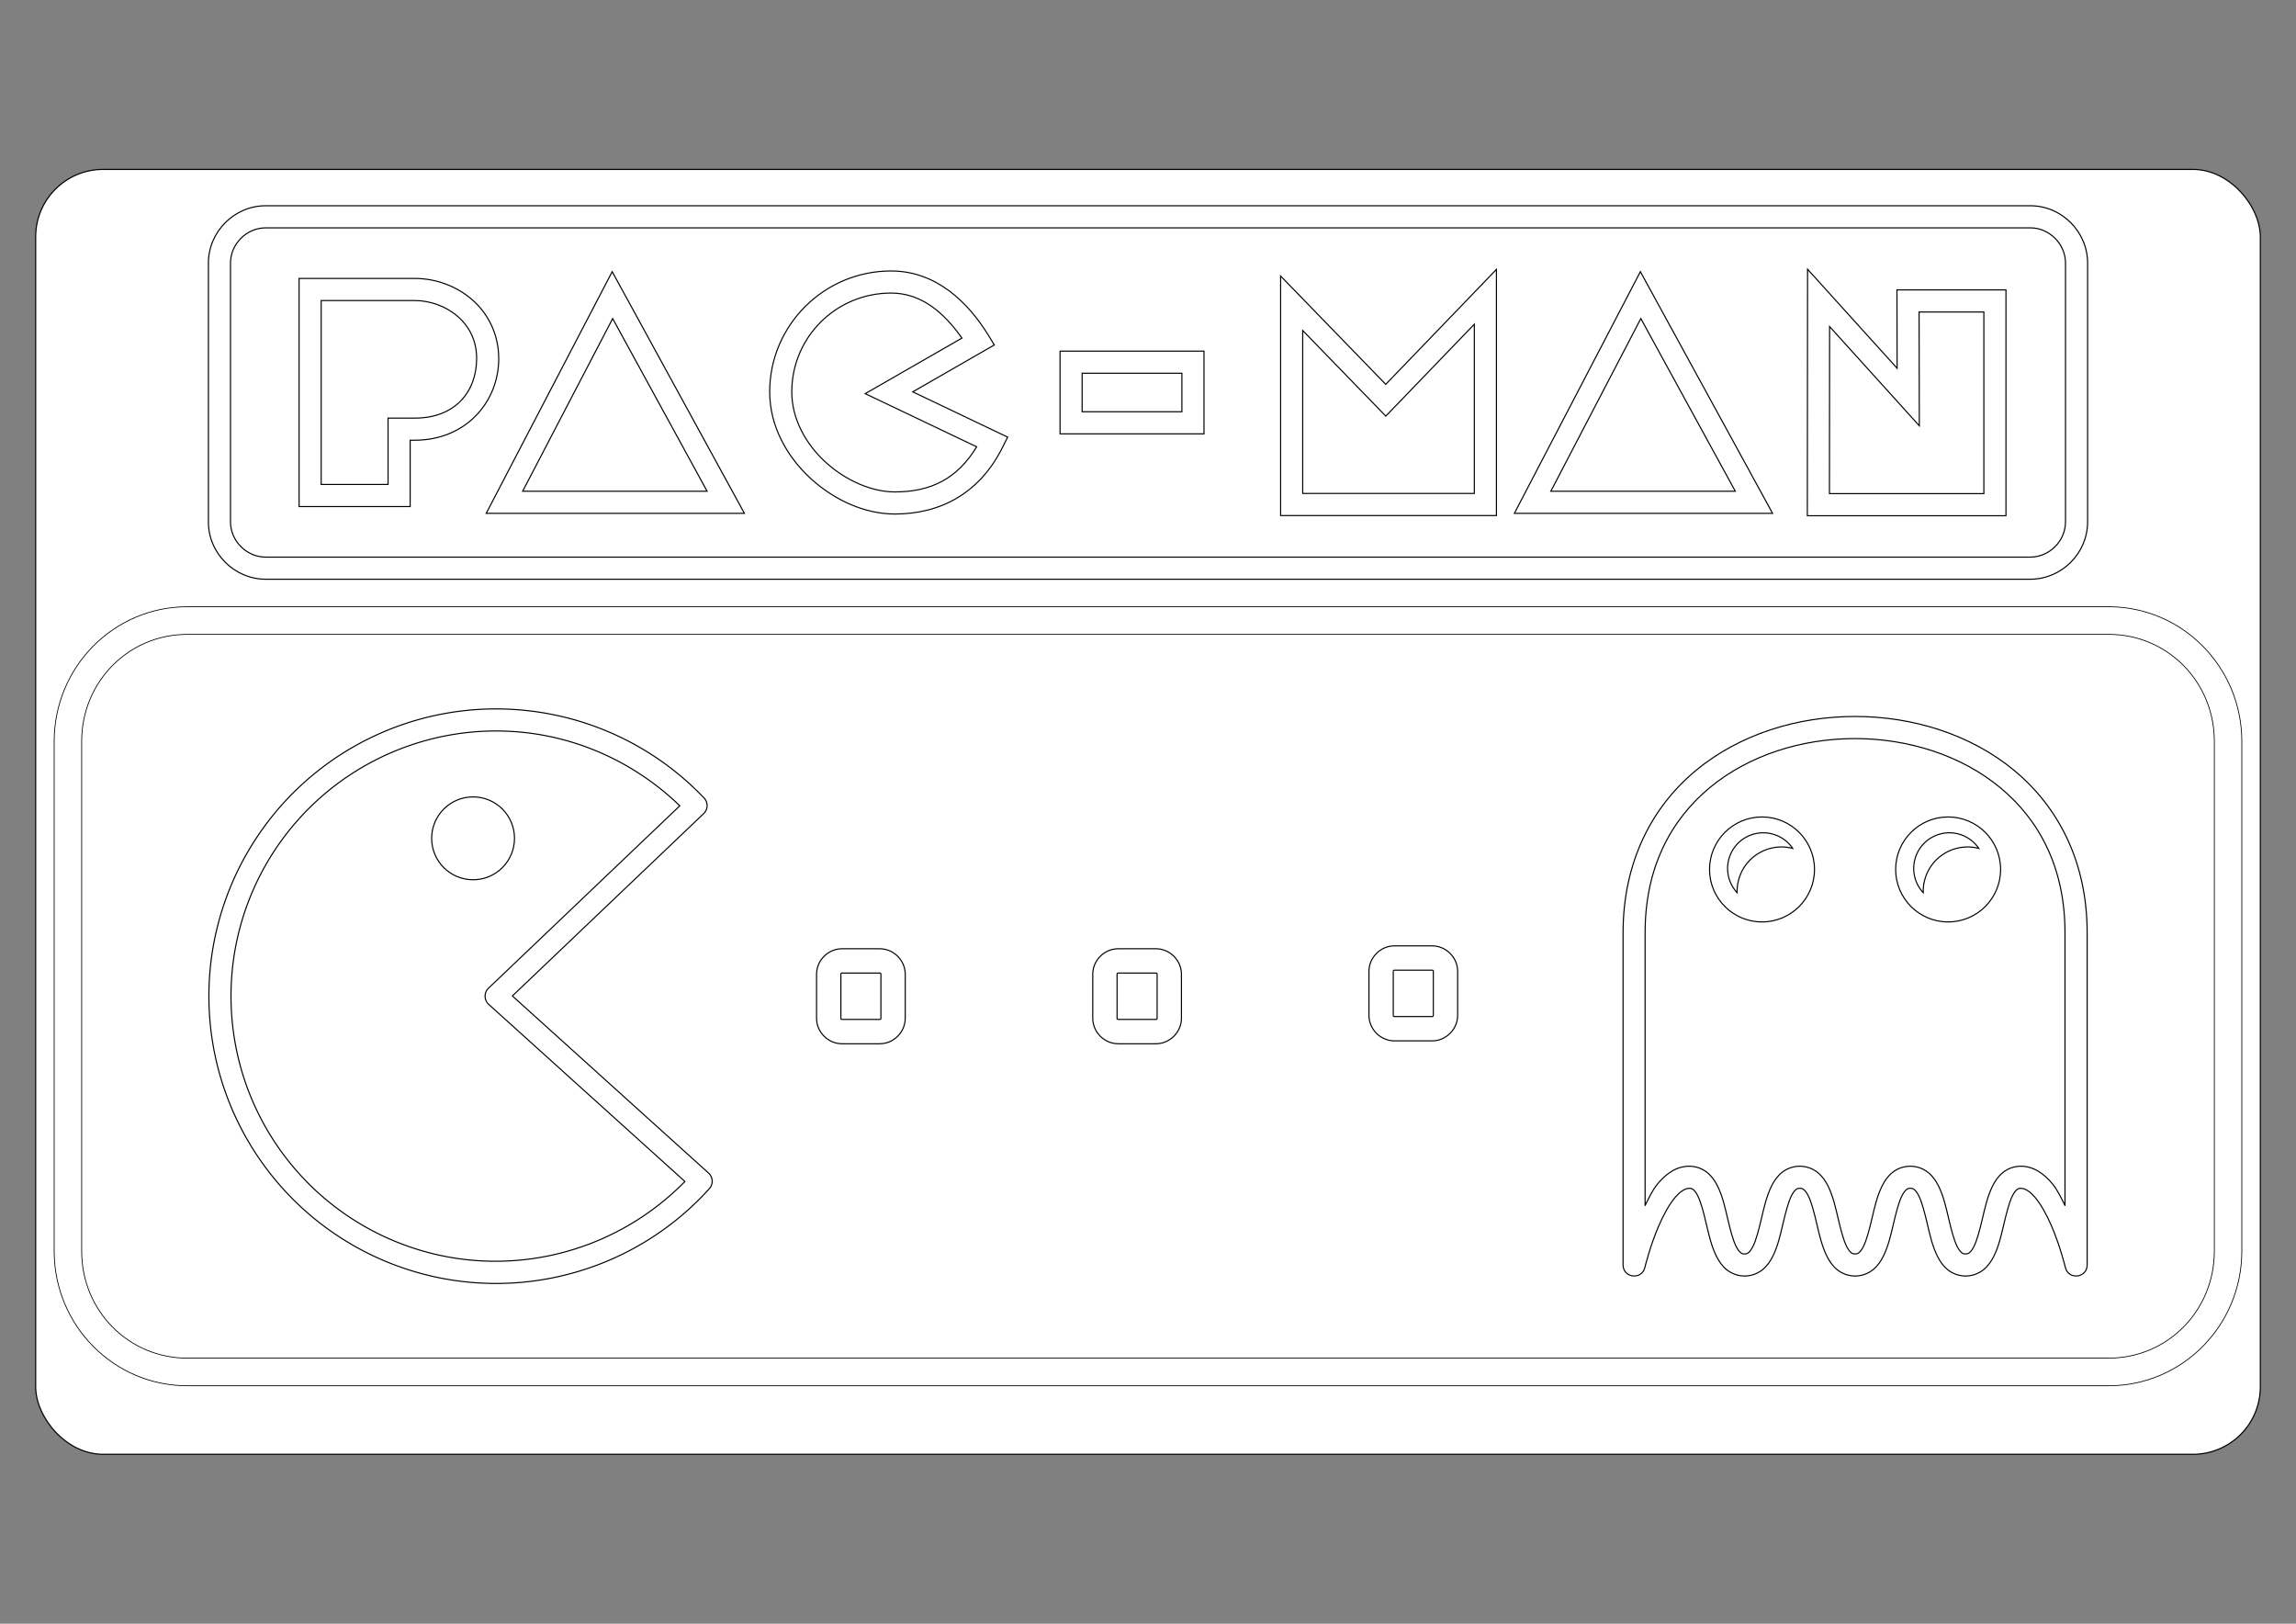 <?xml version="1.0" encoding="UTF-8" standalone="no"?>
<svg
   xmlns:osb="http://www.openswatchbook.org/uri/2009/osb"
   xmlns:dc="http://purl.org/dc/elements/1.1/"
   xmlns:cc="http://creativecommons.org/ns#"
   xmlns:rdf="http://www.w3.org/1999/02/22-rdf-syntax-ns#"
   xmlns:svg="http://www.w3.org/2000/svg"
   xmlns="http://www.w3.org/2000/svg"
   xmlns:sodipodi="http://sodipodi.sourceforge.net/DTD/sodipodi-0.dtd"
   xmlns:inkscape="http://www.inkscape.org/namespaces/inkscape"
   width="297mm"
   height="210mm"
   viewBox="0 0 297 210"
   version="1.1"
   id="svg1862"
   inkscape:version="1.0.2 (1.0.2+r75+1)"
   sodipodi:docname="pacman_scene_vynilv4.svg">
  <rect x="0" y="0" width="297" height="210" fill="#808080" stroke="none"/>
  <defs
     id="defs1856">
    <linearGradient
       id="linearGradient858"
       osb:paint="solid">
      <stop
         style="stop-color:#000000;stop-opacity:1;"
         offset="0"
         id="stop856" />
    </linearGradient>
  </defs>
  <sodipodi:namedview
     id="base"
     pagecolor="#ffffff"
     bordercolor="#666666"
     borderopacity="1.0"
     inkscape:pageopacity="0.0"
     inkscape:pageshadow="2"
     inkscape:zoom="0.68843335"
     inkscape:cx="559.12727"
     inkscape:cy="394.57277"
     inkscape:document-units="mm"
     inkscape:current-layer="layer1"
     inkscape:document-rotation="0"
     showgrid="false"
     inkscape:window-width="1261"
     inkscape:window-height="974"
     inkscape:window-x="420"
     inkscape:window-y="36"
     inkscape:window-maximized="0" />
  <g
     inkscape:label="Layer 1"
     inkscape:groupmode="layer"
     id="layer1">
    <rect
       style="display:inline;fill:#ffffff;fill-opacity:1;stroke:#000000;stroke-width:0.148;stroke-linejoin:round;stroke-miterlimit:4;stroke-dasharray:none;stroke-opacity:1"
       id="rect1791"
       width="287.772"
       height="166.181"
       x="4.614"
       y="21.909"
       ry="8.726" />
    <path
       style="color:#000000;font-style:normal;font-variant:normal;font-weight:normal;font-stretch:normal;font-size:medium;line-height:normal;font-family:sans-serif;font-variant-ligatures:normal;font-variant-position:normal;font-variant-caps:normal;font-variant-numeric:normal;font-variant-alternates:normal;font-variant-east-asian:normal;font-feature-settings:normal;font-variation-settings:normal;text-indent:0;text-align:start;text-decoration:none;text-decoration-line:none;text-decoration-style:solid;text-decoration-color:#000000;letter-spacing:normal;word-spacing:normal;text-transform:none;writing-mode:lr-tb;direction:ltr;text-orientation:mixed;dominant-baseline:auto;baseline-shift:baseline;text-anchor:start;white-space:normal;shape-padding:0;shape-margin:0;inline-size:0;clip-rule:nonzero;display:inline;overflow:visible;visibility:visible;isolation:auto;mix-blend-mode:normal;color-interpolation:sRGB;color-interpolation-filters:linearRGB;solid-color:#000000;solid-opacity:1;vector-effect:none;fill:#ffffff;fill-opacity:1;fill-rule:nonzero;stroke:#000000;stroke-width:0.1;stroke-linecap:butt;stroke-linejoin:round;stroke-miterlimit:4;stroke-dasharray:none;stroke-dashoffset:0;stroke-opacity:1;color-rendering:auto;image-rendering:auto;shape-rendering:auto;text-rendering:auto;enable-background:accumulate;stop-color:#000000"
       d="m 24.223,78.474 c -9.514,0 -17.215,7.804 -17.215,17.418 v 65.916 c 0,9.614 7.701,17.418 17.215,17.418 H 272.777 c 9.514,0 17.215,-7.804 17.215,-17.418 V 95.892 c 0,-9.614 -7.701,-17.418 -17.215,-17.418 z m 0,3.572 H 272.777 c 7.594,0 13.66,6.135 13.66,13.846 v 65.916 c 0,7.711 -6.066,13.846 -13.66,13.846 H 24.223 c -7.594,0 -13.66,-6.135 -13.66,-13.846 V 95.892 c 0,-7.711 6.066,-13.846 13.66,-13.846 z"
       id="path874" />
    <g
       id="g1301"
       transform="matrix(1.429,0,0,1.429,6.63,19.743)"
       style="display:inline;opacity:0.997;fill:#ffffff;fill-opacity:1">
      <circle
         style="opacity:0.997;fill:#ffffff;fill-opacity:1;stroke:#000000;stroke-width:0.1;stroke-linejoin:round;stroke-miterlimit:4;stroke-dasharray:none"
         id="path1292"
         cx="38.184"
         cy="62.058"
         r="3.75" />
      <path
         style="color:#000000;font-style:normal;font-variant:normal;font-weight:normal;font-stretch:normal;font-size:medium;line-height:normal;font-family:sans-serif;font-variant-ligatures:normal;font-variant-position:normal;font-variant-caps:normal;font-variant-numeric:normal;font-variant-alternates:normal;font-variant-east-asian:normal;font-feature-settings:normal;font-variation-settings:normal;text-indent:0;text-align:start;text-decoration:none;text-decoration-line:none;text-decoration-style:solid;text-decoration-color:#000000;letter-spacing:normal;word-spacing:normal;text-transform:none;writing-mode:lr-tb;direction:ltr;text-orientation:mixed;dominant-baseline:auto;baseline-shift:baseline;text-anchor:start;white-space:normal;shape-padding:0;shape-margin:0;inline-size:0;clip-rule:nonzero;display:inline;overflow:visible;visibility:visible;opacity:1;isolation:auto;mix-blend-mode:normal;color-interpolation:sRGB;color-interpolation-filters:linearRGB;solid-color:#000000;solid-opacity:1;vector-effect:none;fill:#ffffff;fill-opacity:1;fill-rule:nonzero;stroke:#000000;stroke-width:0.1;stroke-linecap:butt;stroke-linejoin:round;stroke-miterlimit:4;stroke-dasharray:none;stroke-dashoffset:0;stroke-opacity:1;color-rendering:auto;image-rendering:auto;shape-rendering:auto;text-rendering:auto;enable-background:accumulate;stop-color:#000000;stop-opacity:1"
         d="m 41.916,50.398 c -3.838,-0.244 -7.757,0.358 -11.469,1.873 -9.898,4.04 -16.319,13.736 -16.174,24.426 0.145,10.69 6.826,20.209 16.83,23.979 10.004,3.77 21.305,1.026 28.469,-6.91 A 1,1 0 0 0 59.5,92.354 L 41.742,76.324 59.059,59.82 a 1,1 0 0 0 0.033,-1.414 C 54.482,53.569 48.312,50.806 41.916,50.398 Z m -0.125,1.992 c 5.579,0.355 10.938,2.702 15.107,6.725 l -17.316,16.506 a 1,1 0 0 0 0.02,1.467 L 57.361,93.117 C 50.726,99.877 40.732,102.165 31.809,98.803 22.568,95.321 16.407,86.544 16.273,76.67 16.139,66.796 22.061,57.854 31.203,54.123 34.632,52.724 38.249,52.165 41.791,52.391 Z"
         id="path1361" />
    </g>
    <path
       style="color:#000000;font-style:normal;font-variant:normal;font-weight:normal;font-stretch:normal;font-size:medium;line-height:normal;font-family:sans-serif;font-variant-ligatures:normal;font-variant-position:normal;font-variant-caps:normal;font-variant-numeric:normal;font-variant-alternates:normal;font-variant-east-asian:normal;font-feature-settings:normal;font-variation-settings:normal;text-indent:0;text-align:start;text-decoration:none;text-decoration-line:none;text-decoration-style:solid;text-decoration-color:#000000;letter-spacing:normal;word-spacing:normal;text-transform:none;writing-mode:lr-tb;direction:ltr;text-orientation:mixed;dominant-baseline:auto;baseline-shift:baseline;text-anchor:start;white-space:normal;shape-padding:0;shape-margin:0;inline-size:0;clip-rule:nonzero;display:inline;overflow:visible;visibility:visible;opacity:0.997;isolation:auto;mix-blend-mode:normal;color-interpolation:sRGB;color-interpolation-filters:linearRGB;solid-color:#000000;solid-opacity:1;vector-effect:none;fill:#ffffff;fill-opacity:1;fill-rule:nonzero;stroke:#000000;stroke-width:0.143;stroke-linecap:butt;stroke-linejoin:round;stroke-miterlimit:4;stroke-dasharray:none;stroke-dashoffset:0;stroke-opacity:1;color-rendering:auto;image-rendering:auto;shape-rendering:auto;text-rendering:auto;enable-background:accumulate;stop-color:#000000"
       d="m 144.659,122.706 c -1.806,0 -3.305,1.494 -3.305,3.302 v 5.68 c 0,1.808 1.497,3.305 3.305,3.305 h 4.862 c 1.808,0 3.305,-1.497 3.305,-3.305 v -5.68 c 0,-1.808 -1.499,-3.302 -3.305,-3.302 z m 0,3.146 h 4.862 c 0.124,0 0.159,0.036 0.159,0.156 v 5.68 c 0,0.121 -0.035,0.156 -0.159,0.156 h -4.862 c -0.124,0 -0.159,-0.036 -0.159,-0.156 v -5.68 c 0,-0.121 0.035,-0.156 0.159,-0.156 z"
       id="path1204" />
    <path
       style="color:#000000;font-style:normal;font-variant:normal;font-weight:normal;font-stretch:normal;font-size:medium;line-height:normal;font-family:sans-serif;font-variant-ligatures:normal;font-variant-position:normal;font-variant-caps:normal;font-variant-numeric:normal;font-variant-alternates:normal;font-variant-east-asian:normal;font-feature-settings:normal;font-variation-settings:normal;text-indent:0;text-align:start;text-decoration:none;text-decoration-line:none;text-decoration-style:solid;text-decoration-color:#000000;letter-spacing:normal;word-spacing:normal;text-transform:none;writing-mode:lr-tb;direction:ltr;text-orientation:mixed;dominant-baseline:auto;baseline-shift:baseline;text-anchor:start;white-space:normal;shape-padding:0;shape-margin:0;inline-size:0;clip-rule:nonzero;display:inline;overflow:visible;visibility:visible;opacity:0.997;isolation:auto;mix-blend-mode:normal;color-interpolation:sRGB;color-interpolation-filters:linearRGB;solid-color:#000000;solid-opacity:1;vector-effect:none;fill:#ffffff;fill-opacity:1;fill-rule:nonzero;stroke:#000000;stroke-width:0.143;stroke-linecap:butt;stroke-linejoin:round;stroke-miterlimit:4;stroke-dasharray:none;stroke-dashoffset:0;stroke-opacity:1;color-rendering:auto;image-rendering:auto;shape-rendering:auto;text-rendering:auto;enable-background:accumulate;stop-color:#000000"
       d="m 239.975,92.665 c -7.453,-0.006 -14.926,2.288 -20.591,6.975 -5.665,4.687 -9.453,11.819 -9.432,21.093 v 42.871 c 0.004,1.692 2.425,1.974 2.819,0.329 0,0 0.652,-2.744 1.817,-5.435 0.583,-1.345 1.3,-2.664 2.038,-3.556 0.737,-0.892 1.388,-1.253 1.901,-1.253 0.256,0 0.35,0.043 0.514,0.173 0.163,0.131 0.375,0.394 0.581,0.807 0.411,0.824 0.754,2.174 1.089,3.592 0.335,1.418 0.662,2.904 1.312,4.206 0.325,0.651 0.739,1.274 1.351,1.764 0.612,0.49 1.439,0.801 2.3,0.801 0.861,0 1.688,-0.311 2.3,-0.801 0.612,-0.49 1.029,-1.113 1.354,-1.764 0.649,-1.303 0.975,-2.788 1.309,-4.206 0.335,-1.418 0.678,-2.768 1.089,-3.592 0.206,-0.412 0.417,-0.676 0.581,-0.807 0.163,-0.131 0.257,-0.173 0.514,-0.173 0.256,0 0.35,0.043 0.514,0.173 0.163,0.131 0.375,0.394 0.581,0.807 0.411,0.824 0.754,2.174 1.089,3.592 0.335,1.418 0.662,2.904 1.312,4.206 0.325,0.651 0.739,1.274 1.351,1.764 0.612,0.49 1.439,0.801 2.3,0.801 0.861,0 1.688,-0.311 2.3,-0.801 0.612,-0.49 1.029,-1.113 1.354,-1.764 0.649,-1.303 0.975,-2.788 1.309,-4.206 0.335,-1.418 0.678,-2.768 1.089,-3.592 0.206,-0.412 0.417,-0.676 0.581,-0.807 0.163,-0.131 0.257,-0.173 0.514,-0.173 0.256,0 0.35,0.043 0.514,0.173 0.163,0.131 0.375,0.394 0.581,0.807 0.411,0.824 0.754,2.174 1.089,3.592 0.335,1.418 0.662,2.904 1.312,4.206 0.325,0.651 0.739,1.274 1.351,1.764 0.612,0.49 1.439,0.801 2.3,0.801 0.861,0 1.688,-0.311 2.3,-0.801 0.612,-0.49 1.029,-1.113 1.354,-1.764 0.649,-1.303 0.975,-2.788 1.309,-4.206 0.335,-1.418 0.678,-2.768 1.089,-3.592 0.206,-0.412 0.417,-0.676 0.581,-0.807 0.163,-0.131 0.257,-0.173 0.514,-0.173 0.513,0 1.164,0.362 1.901,1.253 0.737,0.892 1.455,2.211 2.038,3.556 1.165,2.691 1.817,5.435 1.817,5.435 0.394,1.645 2.815,1.362 2.819,-0.329 v -42.868 -0.006 c 0.028,-9.25 -3.752,-16.377 -9.412,-21.066 -5.661,-4.69 -13.135,-6.995 -20.588,-7 z m 0,2.858 c 6.862,0.006 13.703,2.153 18.763,6.344 5.06,4.192 8.406,10.375 8.379,18.858 0,0.001 0,0.004 0,0.006 v 35.178 c -0.496,-0.967 -0.943,-1.975 -1.613,-2.786 -1.021,-1.235 -2.381,-2.292 -4.103,-2.292 -0.861,0 -1.688,0.311 -2.3,0.801 -0.612,0.49 -1.026,1.11 -1.351,1.761 -0.649,1.303 -0.977,2.791 -1.312,4.209 -0.335,1.418 -0.678,2.765 -1.089,3.59 -0.206,0.412 -0.417,0.679 -0.581,0.809 -0.163,0.131 -0.257,0.173 -0.514,0.173 -0.256,0 -0.35,-0.042 -0.514,-0.173 -0.163,-0.131 -0.375,-0.397 -0.581,-0.809 -0.411,-0.824 -0.754,-2.172 -1.089,-3.59 -0.335,-1.418 -0.66,-2.907 -1.309,-4.209 -0.325,-0.651 -0.742,-1.272 -1.354,-1.761 -0.612,-0.49 -1.439,-0.801 -2.3,-0.801 -0.861,0 -1.688,0.311 -2.3,0.801 -0.612,0.49 -1.026,1.11 -1.351,1.761 -0.649,1.303 -0.977,2.791 -1.312,4.209 -0.335,1.418 -0.678,2.765 -1.089,3.59 -0.206,0.412 -0.417,0.679 -0.581,0.809 -0.163,0.131 -0.257,0.173 -0.514,0.173 -0.256,0 -0.35,-0.042 -0.514,-0.173 -0.163,-0.131 -0.375,-0.397 -0.581,-0.809 -0.411,-0.824 -0.754,-2.172 -1.089,-3.59 -0.335,-1.418 -0.66,-2.907 -1.309,-4.209 -0.325,-0.651 -0.742,-1.272 -1.354,-1.761 -0.612,-0.49 -1.439,-0.801 -2.3,-0.801 -0.861,0 -1.688,0.311 -2.3,0.801 -0.612,0.49 -1.026,1.11 -1.351,1.761 -0.649,1.303 -0.977,2.791 -1.312,4.209 -0.335,1.418 -0.678,2.765 -1.089,3.59 -0.206,0.412 -0.417,0.679 -0.581,0.809 -0.163,0.131 -0.257,0.173 -0.514,0.173 -0.256,0 -0.35,-0.042 -0.514,-0.173 -0.163,-0.131 -0.375,-0.397 -0.581,-0.809 -0.411,-0.824 -0.754,-2.172 -1.089,-3.59 -0.335,-1.418 -0.66,-2.907 -1.309,-4.209 -0.325,-0.651 -0.742,-1.272 -1.354,-1.761 -0.612,-0.49 -1.439,-0.801 -2.3,-0.801 -1.722,0 -3.082,1.056 -4.103,2.292 -0.671,0.811 -1.118,1.819 -1.613,2.786 v -35.178 c 0,0 0,-0.003 0,-0.003 -0.02,-8.506 3.333,-14.697 8.396,-18.886 5.063,-4.189 11.906,-6.325 18.768,-6.319 z"
       id="path1013" />
    <path
       style="color:#000000;font-style:normal;font-variant:normal;font-weight:normal;font-stretch:normal;font-size:medium;line-height:normal;font-family:sans-serif;font-variant-ligatures:normal;font-variant-position:normal;font-variant-caps:normal;font-variant-numeric:normal;font-variant-alternates:normal;font-variant-east-asian:normal;font-feature-settings:normal;font-variation-settings:normal;text-indent:0;text-align:start;text-decoration:none;text-decoration-line:none;text-decoration-style:solid;text-decoration-color:#000000;letter-spacing:normal;word-spacing:normal;text-transform:none;writing-mode:lr-tb;direction:ltr;text-orientation:mixed;dominant-baseline:auto;baseline-shift:baseline;text-anchor:start;white-space:normal;shape-padding:0;shape-margin:0;inline-size:0;clip-rule:nonzero;display:inline;overflow:visible;visibility:visible;opacity:0.997;isolation:auto;mix-blend-mode:normal;color-interpolation:sRGB;color-interpolation-filters:linearRGB;solid-color:#000000;solid-opacity:1;vector-effect:none;fill:#ffffff;fill-opacity:1;fill-rule:nonzero;stroke:#000000;stroke-width:0.143;stroke-linecap:butt;stroke-linejoin:round;stroke-miterlimit:4;stroke-dasharray:none;stroke-dashoffset:0;stroke-opacity:1;color-rendering:auto;image-rendering:auto;shape-rendering:auto;text-rendering:auto;enable-background:accumulate;stop-color:#000000"
       d="m 108.931,122.706 c -1.806,0 -3.305,1.494 -3.305,3.302 v 5.68 c 0,1.808 1.497,3.305 3.305,3.305 h 4.862 c 1.808,0 3.305,-1.497 3.305,-3.305 v -5.68 c 0,-1.808 -1.499,-3.302 -3.305,-3.302 z m 0,3.146 h 4.862 c 0.124,0 0.159,0.036 0.159,0.156 v 5.68 c 0,0.121 -0.035,0.156 -0.159,0.156 h -4.862 c -0.124,0 -0.159,-0.036 -0.159,-0.156 v -5.68 c 0,-0.121 0.035,-0.156 0.159,-0.156 z"
       id="path1204-6" />
    <path
       style="color:#000000;font-style:normal;font-variant:normal;font-weight:normal;font-stretch:normal;font-size:medium;line-height:normal;font-family:sans-serif;font-variant-ligatures:normal;font-variant-position:normal;font-variant-caps:normal;font-variant-numeric:normal;font-variant-alternates:normal;font-variant-east-asian:normal;font-feature-settings:normal;font-variation-settings:normal;text-indent:0;text-align:start;text-decoration:none;text-decoration-line:none;text-decoration-style:solid;text-decoration-color:#000000;letter-spacing:normal;word-spacing:normal;text-transform:none;writing-mode:lr-tb;direction:ltr;text-orientation:mixed;dominant-baseline:auto;baseline-shift:baseline;text-anchor:start;white-space:normal;shape-padding:0;shape-margin:0;inline-size:0;clip-rule:nonzero;display:inline;overflow:visible;visibility:visible;opacity:0.997;isolation:auto;mix-blend-mode:normal;color-interpolation:sRGB;color-interpolation-filters:linearRGB;solid-color:#000000;solid-opacity:1;vector-effect:none;fill:#ffffff;fill-opacity:1;fill-rule:nonzero;stroke:#000000;stroke-width:0.143;stroke-linecap:butt;stroke-linejoin:round;stroke-miterlimit:4;stroke-dasharray:none;stroke-dashoffset:0;stroke-opacity:1;color-rendering:auto;image-rendering:auto;shape-rendering:auto;text-rendering:auto;enable-background:accumulate;stop-color:#000000"
       d="m 180.387,122.333 c -1.806,0 -3.305,1.494 -3.305,3.302 v 5.68 c 0,1.808 1.497,3.305 3.305,3.305 h 4.862 c 1.808,0 3.305,-1.497 3.305,-3.305 v -5.68 c 0,-1.808 -1.499,-3.302 -3.305,-3.302 z m 0,3.146 h 4.862 c 0.124,0 0.159,0.036 0.159,0.156 v 5.68 c 0,0.121 -0.035,0.156 -0.159,0.156 h -4.862 c -0.124,0 -0.159,-0.036 -0.159,-0.156 v -5.68 c 0,-0.121 0.035,-0.156 0.159,-0.156 z"
       id="path1204-2" />
    <path
       style="color:#000000;font-style:normal;font-variant:normal;font-weight:normal;font-stretch:normal;font-size:medium;line-height:normal;font-family:sans-serif;font-variant-ligatures:normal;font-variant-position:normal;font-variant-caps:normal;font-variant-numeric:normal;font-variant-alternates:normal;font-variant-east-asian:normal;font-feature-settings:normal;font-variation-settings:normal;text-indent:0;text-align:start;text-decoration:none;text-decoration-line:none;text-decoration-style:solid;text-decoration-color:#000000;letter-spacing:normal;word-spacing:normal;text-transform:none;writing-mode:lr-tb;direction:ltr;text-orientation:mixed;dominant-baseline:auto;baseline-shift:baseline;text-anchor:start;white-space:normal;shape-padding:0;shape-margin:0;inline-size:0;clip-rule:nonzero;display:inline;overflow:visible;visibility:visible;opacity:0.997;isolation:auto;mix-blend-mode:normal;color-interpolation:sRGB;color-interpolation-filters:linearRGB;solid-color:#000000;solid-opacity:1;vector-effect:none;fill:#ffffff;fill-opacity:1;fill-rule:nonzero;stroke:#000000;stroke-width:0.143;stroke-linecap:butt;stroke-linejoin:round;stroke-miterlimit:4;stroke-dasharray:none;stroke-dashoffset:0;stroke-opacity:1;color-rendering:auto;image-rendering:auto;shape-rendering:auto;text-rendering:auto;enable-background:accumulate;stop-color:#000000"
       d="m 34.374,26.609 c -4.06,0 -7.416,3.356 -7.416,7.416 v 33.475 c 0,4.061 3.359,7.414 7.416,7.414 H 262.629 c 4.058,0 7.414,-3.355 7.414,-7.414 V 34.026 c 0,-4.057 -3.352,-7.416 -7.414,-7.416 z m 0,2.858 H 262.629 c 2.473,0 4.555,2.087 4.555,4.558 v 33.475 c 0,2.47 -2.085,4.555 -4.555,4.555 H 34.374 c -2.471,0 -4.558,-2.082 -4.558,-4.555 V 34.026 c 0,-2.474 2.084,-4.558 4.558,-4.558 z"
       id="path1806" />
    <path
       style="color:#000000;font-style:normal;font-variant:normal;font-weight:normal;font-stretch:normal;font-size:medium;line-height:normal;font-family:sans-serif;font-variant-ligatures:normal;font-variant-position:normal;font-variant-caps:normal;font-variant-numeric:normal;font-variant-alternates:normal;font-variant-east-asian:normal;font-feature-settings:normal;font-variation-settings:normal;text-indent:0;text-align:start;text-decoration:none;text-decoration-line:none;text-decoration-style:solid;text-decoration-color:#000000;letter-spacing:normal;word-spacing:normal;text-transform:none;writing-mode:lr-tb;direction:ltr;text-orientation:mixed;dominant-baseline:auto;baseline-shift:baseline;text-anchor:start;white-space:normal;shape-padding:0;shape-margin:0;inline-size:0;clip-rule:nonzero;display:inline;overflow:visible;visibility:visible;opacity:0.997;isolation:auto;mix-blend-mode:normal;color-interpolation:sRGB;color-interpolation-filters:linearRGB;solid-color:#000000;solid-opacity:1;vector-effect:none;fill:#ffffff;fill-opacity:1;fill-rule:nonzero;stroke:#000000;stroke-width:0.143;stroke-linecap:butt;stroke-linejoin:miter;stroke-miterlimit:4;stroke-dasharray:none;stroke-dashoffset:0;stroke-opacity:1;paint-order:normal;color-rendering:auto;image-rendering:auto;shape-rendering:auto;text-rendering:auto;enable-background:accumulate;stop-color:#000000"
       d="m 38.688,36.012 v 29.501 h 14.369 v -8.578 h 0.595 c 6.57,0 10.807,-4.895 10.861,-10.448 0.031,-3.254 -1.388,-5.953 -3.456,-7.743 -2.068,-1.79 -4.75,-2.733 -7.405,-2.733 z m 2.858,2.858 h 12.106 c 1.966,0 4.025,0.73 5.532,2.035 1.507,1.305 2.494,3.121 2.47,5.555 -0.04,4.207 -2.774,7.617 -8.003,7.617 H 50.196 l 0.003,1.429 v 7.148 h -8.653 z"
       id="path1313" />
    <path
       style="color:#000000;font-style:normal;font-variant:normal;font-weight:normal;font-stretch:normal;font-size:medium;line-height:normal;font-family:sans-serif;font-variant-ligatures:normal;font-variant-position:normal;font-variant-caps:normal;font-variant-numeric:normal;font-variant-alternates:normal;font-variant-east-asian:normal;font-feature-settings:normal;font-variation-settings:normal;text-indent:0;text-align:start;text-decoration:none;text-decoration-line:none;text-decoration-style:solid;text-decoration-color:#000000;letter-spacing:normal;word-spacing:normal;text-transform:none;writing-mode:lr-tb;direction:ltr;text-orientation:mixed;dominant-baseline:auto;baseline-shift:baseline;text-anchor:start;white-space:normal;shape-padding:0;shape-margin:0;inline-size:0;clip-rule:nonzero;display:inline;overflow:visible;visibility:visible;opacity:0.997;isolation:auto;mix-blend-mode:normal;color-interpolation:sRGB;color-interpolation-filters:linearRGB;solid-color:#000000;solid-opacity:1;vector-effect:none;fill:#ffffff;fill-opacity:1;fill-rule:nonzero;stroke:#0a0000;stroke-width:0.143;stroke-linecap:butt;stroke-linejoin:miter;stroke-miterlimit:4;stroke-dasharray:none;stroke-dashoffset:0;stroke-opacity:1;paint-order:normal;color-rendering:auto;image-rendering:auto;shape-rendering:auto;text-rendering:auto;enable-background:accumulate;stop-color:#000000"
       d="m 115.264,35.045 c -8.651,0 -15.701,7.017 -15.701,15.642 0,4.406 2.209,8.349 5.281,11.176 3.072,2.827 7.038,4.617 10.9,4.617 6.007,0 11.015,-2.753 13.951,-8.644 l 0.65,-1.304 -1.315,-0.625 -10.961,-5.228 10.554,-6.065 -0.77,-1.253 c -2.643,-4.298 -6.777,-8.315 -12.589,-8.315 z m 0,2.858 c 3.981,0 6.88,2.589 9.169,5.823 l -12.51,7.187 14.417,6.875 c -2.496,4.098 -5.88,5.834 -10.596,5.834 -2.951,0 -6.363,-1.468 -8.963,-3.86 -2.599,-2.392 -4.36,-5.631 -4.36,-9.074 0,-7.074 5.73,-12.784 12.843,-12.784 z"
       id="path1409" />
    <path
       style="color:#000000;font-style:normal;font-variant:normal;font-weight:normal;font-stretch:normal;font-size:medium;line-height:normal;font-family:sans-serif;font-variant-ligatures:normal;font-variant-position:normal;font-variant-caps:normal;font-variant-numeric:normal;font-variant-alternates:normal;font-variant-east-asian:normal;font-feature-settings:normal;font-variation-settings:normal;text-indent:0;text-align:start;text-decoration:none;text-decoration-line:none;text-decoration-style:solid;text-decoration-color:#000000;letter-spacing:normal;word-spacing:normal;text-transform:none;writing-mode:lr-tb;direction:ltr;text-orientation:mixed;dominant-baseline:auto;baseline-shift:baseline;text-anchor:start;white-space:normal;shape-padding:0;shape-margin:0;inline-size:0;clip-rule:nonzero;display:inline;overflow:visible;visibility:visible;opacity:0.997;isolation:auto;mix-blend-mode:normal;color-interpolation:sRGB;color-interpolation-filters:linearRGB;solid-color:#000000;solid-opacity:1;vector-effect:none;fill:#ffffff;fill-opacity:1;fill-rule:nonzero;stroke:#000000;stroke-width:0.143;stroke-linecap:butt;stroke-linejoin:miter;stroke-miterlimit:4;stroke-dasharray:none;stroke-dashoffset:0;stroke-opacity:1;paint-order:normal;color-rendering:auto;image-rendering:auto;shape-rendering:auto;text-rendering:auto;enable-background:accumulate;stop-color:#000000"
       d="m 137.122,45.414 v 1.429 9.269 h 18.62 V 45.414 Z m 2.858,2.858 h 12.903 v 4.981 h -12.903 z"
       id="path1465" />
    <path
       style="color:#000000;font-style:normal;font-variant:normal;font-weight:normal;font-stretch:normal;font-size:medium;line-height:normal;font-family:sans-serif;font-variant-ligatures:normal;font-variant-position:normal;font-variant-caps:normal;font-variant-numeric:normal;font-variant-alternates:normal;font-variant-east-asian:normal;font-feature-settings:normal;font-variation-settings:normal;text-indent:0;text-align:start;text-decoration:none;text-decoration-line:none;text-decoration-style:solid;text-decoration-color:#000000;letter-spacing:normal;word-spacing:normal;text-transform:none;writing-mode:lr-tb;direction:ltr;text-orientation:mixed;dominant-baseline:auto;baseline-shift:baseline;text-anchor:start;white-space:normal;shape-padding:0;shape-margin:0;inline-size:0;clip-rule:nonzero;display:inline;overflow:visible;visibility:visible;opacity:0.997;isolation:auto;mix-blend-mode:normal;color-interpolation:sRGB;color-interpolation-filters:linearRGB;solid-color:#000000;solid-opacity:1;vector-effect:none;fill:#ffffff;fill-opacity:1;fill-rule:nonzero;stroke:#000000;stroke-width:0.143;stroke-linecap:butt;stroke-linejoin:miter;stroke-miterlimit:4;stroke-dasharray:none;stroke-dashoffset:0;stroke-opacity:1;paint-order:normal;color-rendering:auto;image-rendering:auto;shape-rendering:auto;text-rendering:auto;enable-background:accumulate;stop-color:#000000"
       d="m 212.191,35.134 -1.237,2.372 -15.061,28.885 h 33.399 z m 0.061,6.066 12.218,22.333 h -23.863 z"
       id="path1362" />
    <path
       style="color:#000000;font-style:normal;font-variant:normal;font-weight:normal;font-stretch:normal;font-size:medium;line-height:normal;font-family:sans-serif;font-variant-ligatures:normal;font-variant-position:normal;font-variant-caps:normal;font-variant-numeric:normal;font-variant-alternates:normal;font-variant-east-asian:normal;font-feature-settings:normal;font-variation-settings:normal;text-indent:0;text-align:start;text-decoration:none;text-decoration-line:none;text-decoration-style:solid;text-decoration-color:#000000;letter-spacing:normal;word-spacing:normal;text-transform:none;writing-mode:lr-tb;direction:ltr;text-orientation:mixed;dominant-baseline:auto;baseline-shift:baseline;text-anchor:start;white-space:normal;shape-padding:0;shape-margin:0;inline-size:0;clip-rule:nonzero;display:inline;overflow:visible;visibility:visible;opacity:0.997;isolation:auto;mix-blend-mode:normal;color-interpolation:sRGB;color-interpolation-filters:linearRGB;solid-color:#000000;solid-opacity:1;vector-effect:none;fill:#ffffff;fill-opacity:1;fill-rule:nonzero;stroke:#000000;stroke-width:0.143;stroke-linecap:butt;stroke-linejoin:miter;stroke-miterlimit:4;stroke-dasharray:none;stroke-dashoffset:0;stroke-opacity:1;color-rendering:auto;image-rendering:auto;shape-rendering:auto;text-rendering:auto;enable-background:accumulate;stop-color:#000000"
       d="m 233.819,34.821 -0.03,31.884 h 25.694 V 37.492 h -14.102 l 0.021,10.139 z m 14.426,5.529 h 8.379 v 23.497 h -19.974 l 0.02,-21.61 11.604,12.834 -0.007,-3.723 z"
       id="path1417" />
    <path
       style="color:#000000;font-style:normal;font-variant:normal;font-weight:normal;font-stretch:normal;font-size:medium;line-height:normal;font-family:sans-serif;font-variant-ligatures:normal;font-variant-position:normal;font-variant-caps:normal;font-variant-numeric:normal;font-variant-alternates:normal;font-variant-east-asian:normal;font-feature-settings:normal;font-variation-settings:normal;text-indent:0;text-align:start;text-decoration:none;text-decoration-line:none;text-decoration-style:solid;text-decoration-color:#000000;letter-spacing:normal;word-spacing:normal;text-transform:none;writing-mode:lr-tb;direction:ltr;text-orientation:mixed;dominant-baseline:auto;baseline-shift:baseline;text-anchor:start;white-space:normal;shape-padding:0;shape-margin:0;inline-size:0;clip-rule:nonzero;display:inline;overflow:visible;visibility:visible;opacity:0.997;isolation:auto;mix-blend-mode:normal;color-interpolation:sRGB;color-interpolation-filters:linearRGB;solid-color:#000000;solid-opacity:1;vector-effect:none;fill:#ffffff;fill-opacity:1;fill-rule:nonzero;stroke:#000000;stroke-width:0.143;stroke-linecap:butt;stroke-linejoin:miter;stroke-miterlimit:4;stroke-dasharray:none;stroke-dashoffset:0;stroke-opacity:1;color-rendering:auto;image-rendering:auto;shape-rendering:auto;text-rendering:auto;enable-background:accumulate;stop-color:#000000"
       d="M 193.57,34.844 179.253,49.708 165.655,35.697 v 30.984 h 27.915 z m -2.858,7.087 V 63.823 H 168.512 V 42.745 l 10.748,11.074 1.025,-1.064 z"
       id="path1445" />
    <path
       style="color:#000000;font-style:normal;font-variant:normal;font-weight:normal;font-stretch:normal;font-size:medium;line-height:normal;font-family:sans-serif;font-variant-ligatures:normal;font-variant-position:normal;font-variant-caps:normal;font-variant-numeric:normal;font-variant-alternates:normal;font-variant-east-asian:normal;font-feature-settings:normal;font-variation-settings:normal;text-indent:0;text-align:start;text-decoration:none;text-decoration-line:none;text-decoration-style:solid;text-decoration-color:#000000;letter-spacing:normal;word-spacing:normal;text-transform:none;writing-mode:lr-tb;direction:ltr;text-orientation:mixed;dominant-baseline:auto;baseline-shift:baseline;text-anchor:start;white-space:normal;shape-padding:0;shape-margin:0;inline-size:0;clip-rule:nonzero;display:inline;overflow:visible;visibility:visible;opacity:0.997;isolation:auto;mix-blend-mode:normal;color-interpolation:sRGB;color-interpolation-filters:linearRGB;solid-color:#000000;solid-opacity:1;vector-effect:none;fill:#ffffff;fill-opacity:1;fill-rule:nonzero;stroke:#000000;stroke-width:0.143;stroke-linecap:butt;stroke-linejoin:miter;stroke-miterlimit:4;stroke-dasharray:none;stroke-dashoffset:0;stroke-opacity:1;paint-order:normal;color-rendering:auto;image-rendering:auto;shape-rendering:auto;text-rendering:auto;enable-background:accumulate;stop-color:#000000"
       d="M 79.191,35.134 77.954,37.506 62.893,66.392 h 33.399 z m 0.061,6.066 12.218,22.333 H 67.608 Z"
       id="path1362-6" />
    <g
       id="g2899"
       style="stroke-width:0.143;stroke-miterlimit:4;stroke-dasharray:none"
       transform="translate(1.287)">
      <path
         id="path2806"
         style="opacity:0.999;fill:#ffffff;fill-opacity:1;stroke:#000000;stroke-width:0.143;stroke-miterlimit:4;stroke-dasharray:none;stroke-opacity:1"
         d="m 252.008,107.851 a 4.61,4.61 0 0 0 -5.591,3.288 4.61,4.61 0 0 0 1.077,4.317 5.741,5.741 0 0 1 0.189,-1.644 5.741,5.741 0 0 1 7.003,-4.083 4.61,4.61 0 0 0 -2.632,-1.865 4.61,4.61 0 0 0 -0.046,-0.012 z" />
      <circle
         style="opacity:0.999;fill:none;fill-opacity:1;stroke:#000000;stroke-width:0.143;stroke-miterlimit:4;stroke-dasharray:none;stroke-opacity:1"
         id="path2884"
         cx="250.714"
         cy="112.449"
         r="6.788" />
    </g>
    <g
       id="g2899-6"
       transform="translate(-22.788)"
       style="stroke-width:0.143;stroke-miterlimit:4;stroke-dasharray:none">
      <path
         id="path2806-7"
         style="opacity:0.999;fill:#ffffff;fill-opacity:1;stroke:#000000;stroke-width:0.143;stroke-miterlimit:4;stroke-dasharray:none;stroke-opacity:1"
         d="m 252.008,107.851 a 4.61,4.61 0 0 0 -5.591,3.288 4.61,4.61 0 0 0 1.077,4.317 5.741,5.741 0 0 1 0.189,-1.644 5.741,5.741 0 0 1 7.003,-4.083 4.61,4.61 0 0 0 -2.632,-1.865 4.61,4.61 0 0 0 -0.046,-0.012 z" />
      <circle
         style="opacity:0.999;fill:none;fill-opacity:1;stroke:#000000;stroke-width:0.143;stroke-miterlimit:4;stroke-dasharray:none;stroke-opacity:1"
         id="path2884-5"
         cx="250.714"
         cy="112.449"
         r="6.788" />
    </g>
  </g>
</svg>
